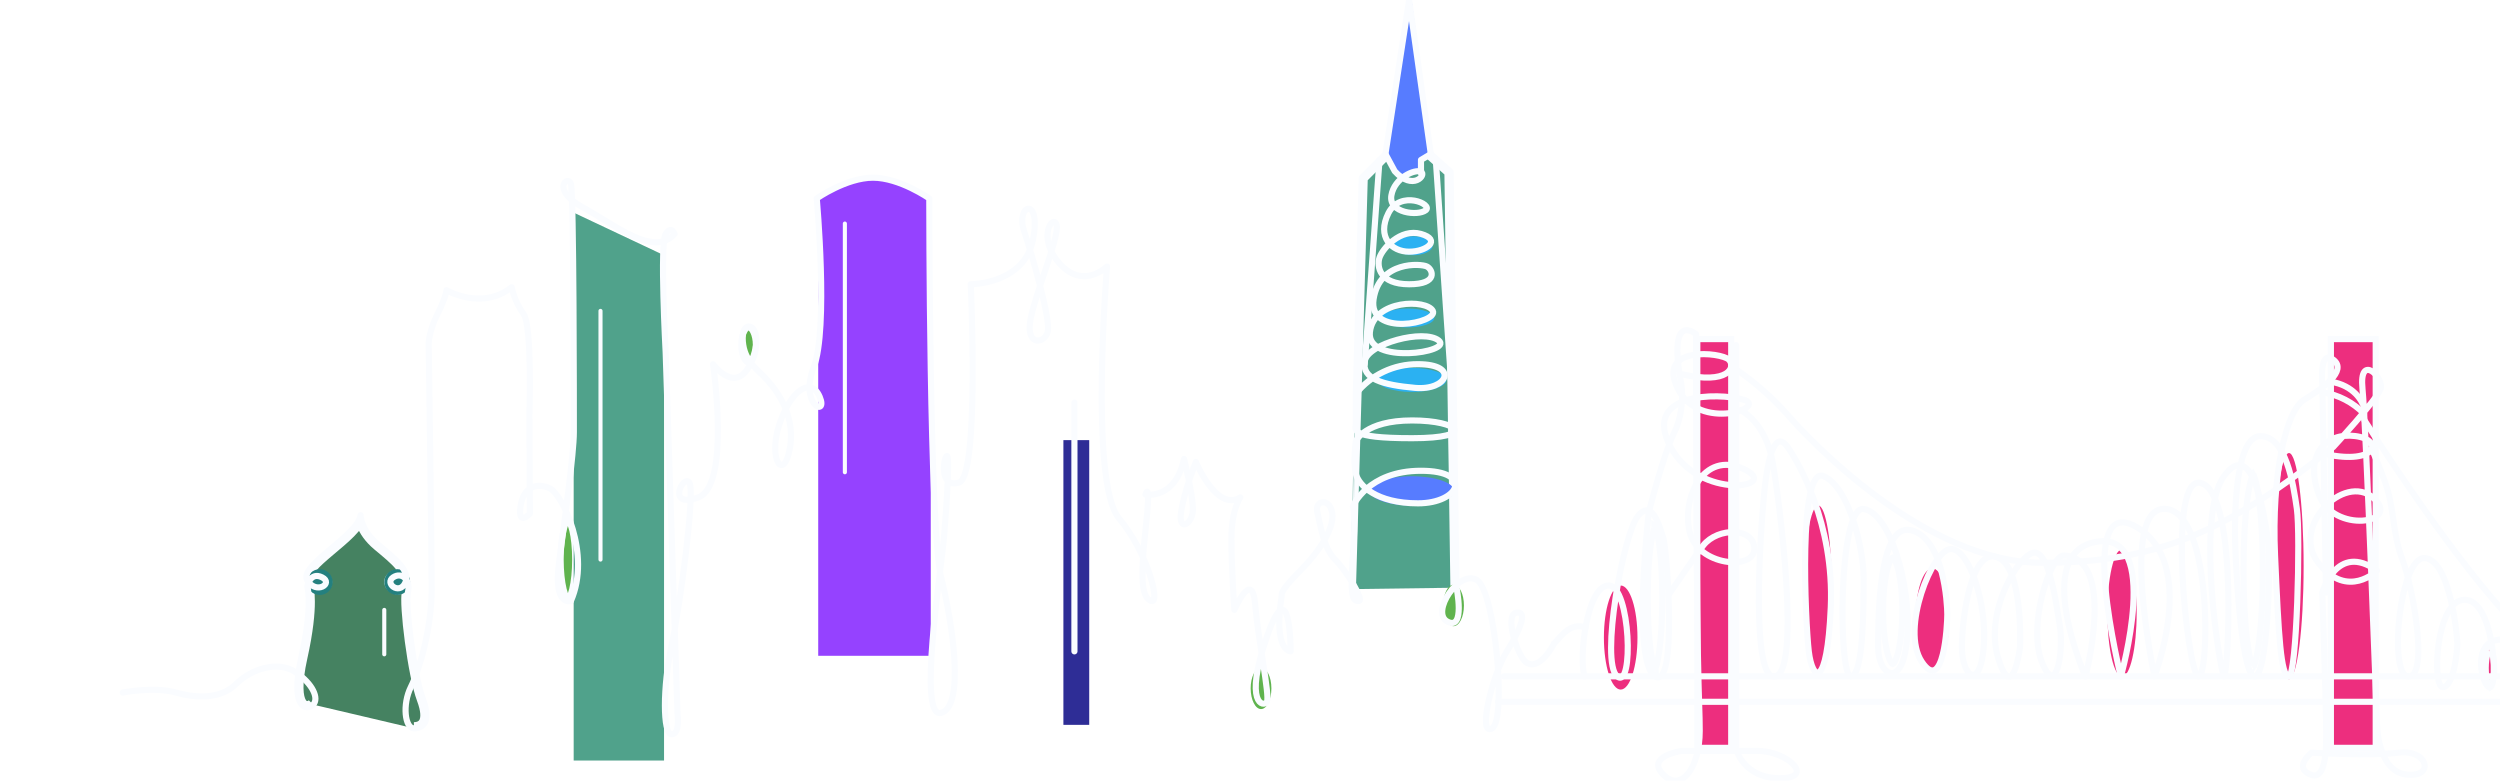 <svg width="1222" height="382" viewBox="0 0 1222 382" fill="none" xmlns="http://www.w3.org/2000/svg">
<g clip-path="url(#clip0_151_7111)">
<path d="M454.959 320.552H399.941V96.257C418.763 83.234 437.585 86.128 444.824 91.916L454.959 97.704V320.552Z" fill="#9542FF"/>
<mask id="path-2-inside-1_151_7111" fill="white">
<path d="M711.952 287.27L711.243 237.955C711.431 237.283 711.431 236.572 711.243 235.9L710.808 210.808C710.887 210.656 710.928 210.487 710.928 210.316C710.928 210.144 710.887 209.976 710.808 209.824L709.013 83.93L699.341 75.247L688.743 0L677.16 75.247L665.578 86.824L659.786 287.965"/>
</mask>
<path d="M711.952 287.27L711.243 237.955C711.431 237.283 711.431 236.572 711.243 235.9L710.808 210.808C710.887 210.656 710.928 210.487 710.928 210.316C710.928 210.144 710.887 209.976 710.808 209.824L709.013 83.93L699.341 75.247L688.743 0L677.16 75.247L665.578 86.824L659.786 287.965" fill="#50A28B"/>
<path d="M711.243 237.955L708.354 237.144L708.237 237.563L708.243 237.998L711.243 237.955ZM711.243 235.9L708.243 235.952L708.25 236.338L708.354 236.71L711.243 235.9ZM710.808 210.808L708.144 209.429L707.796 210.102L707.809 210.86L710.808 210.808ZM710.928 210.316H707.928H710.928ZM710.808 209.824L707.809 209.866L707.819 210.574L708.144 211.203L710.808 209.824ZM709.013 83.93L712.013 83.887L711.994 82.574L711.017 81.697L709.013 83.93ZM699.341 75.247L696.371 75.665L696.523 76.749L697.337 77.48L699.341 75.247ZM688.743 0L691.714 -0.418L685.778 -0.456L688.743 0ZM677.16 75.247L679.281 77.369L679.976 76.674L680.125 75.704L677.16 75.247ZM665.578 86.824L663.457 84.702L662.613 85.545L662.579 86.737L665.578 86.824ZM714.952 287.227L714.242 237.911L708.243 237.998L708.952 287.314L714.952 287.227ZM714.131 238.765C714.468 237.563 714.468 236.291 714.131 235.089L708.354 236.71C708.394 236.852 708.394 237.002 708.354 237.144L714.131 238.765ZM714.242 235.848L713.808 210.756L707.809 210.86L708.243 235.952L714.242 235.848ZM713.473 212.187C713.772 211.608 713.928 210.967 713.928 210.316H707.928C707.928 210.007 708.002 209.703 708.144 209.429L713.473 212.187ZM713.928 210.316C713.928 209.665 713.772 209.023 713.473 208.445L708.144 211.203C708.002 210.929 707.928 210.624 707.928 210.316H713.928ZM713.808 209.781L712.013 83.887L706.013 83.972L707.809 209.866L713.808 209.781ZM711.017 81.697L701.345 73.015L697.337 77.48L707.009 86.162L711.017 81.697ZM702.312 74.829L691.714 -0.418L685.772 0.418L696.371 75.665L702.312 74.829ZM685.778 -0.456L674.195 74.791L680.125 75.704L691.708 0.456L685.778 -0.456ZM675.04 73.125L663.457 84.702L667.698 88.945L679.281 77.369L675.04 73.125ZM662.579 86.737L656.787 287.879L662.785 288.051L668.576 86.91L662.579 86.737Z" fill="#FAFCFF" mask="url(#path-2-inside-1_151_7111)"/>
<path d="M689.961 0L678.182 75.684L682.178 83.463L685.965 86.827L690.172 84.094L695.01 83.463V78.417L700.268 75.684L689.961 0Z" fill="#577CFF"/>
<ellipse cx="690.803" cy="120.109" rx="9.466" ry="4.625" fill="#2BB1F2"/>
<ellipse cx="688.068" cy="155.429" rx="13.042" ry="4.625" fill="#2BB1F2"/>
<ellipse cx="690.172" cy="185.702" rx="16.828" ry="5.887" fill="#2BB1F2"/>
<ellipse cx="690.171" cy="239.942" rx="20.614" ry="7.148" fill="#577CFF"/>
<mask id="path-9-inside-2_151_7111" fill="white">
<path d="M202.309 356.004C206.653 356.004 210.996 353.11 206.653 341.534C202.309 329.957 197.966 295.228 199.414 289.44C200.861 283.651 196.518 279.31 192.174 282.204C187.831 285.099 195.07 290.887 197.966 285.099C200.861 279.31 193.622 273.522 184.935 266.287C176.248 259.051 176.248 251.816 176.248 251.816C174.8 261.946 145.843 276.416 150.187 283.651C154.53 290.887 163.217 285.099 157.426 282.204C151.634 279.31 150.187 286.546 150.187 286.546C150.187 286.546 153.082 295.228 147.291 321.275C141.5 347.322 150.187 347.322 153.082 344.428"/>
</mask>
<path d="M202.309 356.004C206.653 356.004 210.996 353.11 206.653 341.534C202.309 329.957 197.966 295.228 199.414 289.44C200.861 283.651 196.518 279.31 192.174 282.204C187.831 285.099 195.07 290.887 197.966 285.099C200.861 279.31 193.622 273.522 184.935 266.287C176.248 259.051 176.248 251.816 176.248 251.816C174.8 261.946 145.843 276.416 150.187 283.651C154.53 290.887 163.217 285.099 157.426 282.204C151.634 279.31 150.187 286.546 150.187 286.546C150.187 286.546 153.082 295.228 147.291 321.275C141.5 347.322 150.187 347.322 153.082 344.428" fill="#458261"/>
<path d="M176.248 251.816H179.248L173.278 251.392L176.248 251.816ZM150.187 286.546L147.245 285.957L147.089 286.739L147.341 287.495L150.187 286.546ZM202.309 359.004C205.059 359.004 208.618 358.057 210.422 354.453C212.088 351.122 211.71 346.473 209.462 340.48L203.844 342.588C205.939 348.171 205.561 350.757 205.056 351.768C204.687 352.505 203.903 353.004 202.309 353.004V359.004ZM209.462 340.48C207.423 335.047 205.284 323.781 203.835 312.92C203.118 307.542 202.583 302.367 202.317 298.202C202.184 296.117 202.12 294.317 202.131 292.887C202.142 291.382 202.236 290.517 202.324 290.168L196.503 288.712C196.229 289.81 196.142 291.296 196.131 292.843C196.119 294.465 196.191 296.419 196.329 298.585C196.606 302.921 197.157 308.238 197.888 313.713C199.334 324.557 201.539 336.444 203.844 342.588L209.462 340.48ZM202.324 290.168C203.253 286.452 202.415 282.772 200.086 280.444C198.913 279.272 197.37 278.472 195.613 278.312C193.849 278.152 192.09 278.656 190.511 279.708L193.838 284.701C194.43 284.306 194.843 284.267 195.07 284.288C195.303 284.309 195.57 284.414 195.845 284.688C196.412 285.254 197.021 286.64 196.503 288.712L202.324 290.168ZM190.511 279.708C188.626 280.964 187.58 282.919 187.865 285.083C188.118 287.006 189.35 288.51 190.692 289.404C192.068 290.321 193.934 290.856 195.879 290.424C197.918 289.971 199.589 288.558 200.649 286.441L195.283 283.756C195.078 284.166 194.89 284.364 194.783 284.453C194.682 284.538 194.615 284.558 194.578 284.567C194.487 284.587 194.271 284.579 194.019 284.411C193.732 284.22 193.787 284.096 193.814 284.3C193.832 284.437 193.808 284.603 193.74 284.739C193.678 284.863 193.648 284.828 193.838 284.701L190.511 279.708ZM200.649 286.441C202.922 281.897 200.863 277.67 198.109 274.328C195.351 270.981 191.093 267.512 186.855 263.982L183.015 268.592C187.464 272.297 191.169 275.34 193.479 278.143C195.792 280.951 195.905 282.511 195.283 283.756L200.649 286.441ZM186.855 263.982C182.907 260.694 181.026 257.491 180.119 255.224C179.662 254.081 179.444 253.156 179.34 252.553C179.289 252.251 179.266 252.029 179.255 251.902C179.25 251.838 179.248 251.798 179.248 251.783C179.247 251.776 179.248 251.775 179.248 251.78C179.248 251.783 179.248 251.787 179.248 251.793C179.248 251.796 179.248 251.8 179.248 251.803C179.248 251.805 179.248 251.807 179.248 251.809C179.248 251.811 179.248 251.812 179.248 251.813C179.248 251.814 179.248 251.816 176.248 251.816C173.248 251.816 173.248 251.818 173.248 251.82C173.248 251.82 173.248 251.822 173.248 251.824C173.248 251.826 173.248 251.829 173.248 251.832C173.248 251.837 173.248 251.843 173.248 251.85C173.248 251.863 173.248 251.878 173.249 251.894C173.249 251.928 173.25 251.968 173.252 252.015C173.256 252.11 173.263 252.232 173.274 252.381C173.298 252.677 173.343 253.077 173.427 253.567C173.595 254.546 173.92 255.882 174.549 257.453C175.813 260.612 178.275 264.644 183.015 268.592L186.855 263.982ZM173.278 251.392C173.185 252.043 172.83 252.947 172.04 254.128C171.263 255.291 170.172 256.566 168.817 257.941C166.09 260.71 162.607 263.584 159.114 266.524C155.721 269.38 152.25 272.352 149.925 275.12C148.765 276.502 147.715 278.032 147.161 279.651C146.578 281.358 146.501 283.341 147.615 285.196L152.759 282.107C152.745 282.085 152.745 282.083 152.744 282.058C152.741 282.013 152.744 281.868 152.839 281.593C153.043 280.995 153.554 280.129 154.52 278.979C156.449 276.682 159.493 274.047 162.977 271.114C166.362 268.266 170.118 265.171 173.092 262.151C174.587 260.633 175.962 259.058 177.028 257.463C178.082 255.886 178.949 254.122 179.218 252.241L173.278 251.392ZM147.615 285.196C150.545 290.076 155.423 291.014 158.848 289.458C160.399 288.753 162.15 287.239 162.339 284.912C162.548 282.335 160.754 280.514 158.767 279.521L156.085 284.888C156.993 285.342 156.285 285.33 156.359 284.426C156.412 283.772 156.806 283.795 156.366 283.995C156.043 284.142 155.501 284.228 154.884 284.029C154.312 283.845 153.511 283.361 152.759 282.107L147.615 285.196ZM158.767 279.521C156.809 278.542 154.855 278.255 153.028 278.777C151.251 279.285 150.027 280.434 149.235 281.489C148.446 282.54 147.962 283.658 147.678 284.451C147.532 284.86 147.429 285.213 147.36 285.472C147.326 285.603 147.299 285.711 147.281 285.793C147.271 285.834 147.263 285.869 147.258 285.896C147.255 285.91 147.252 285.922 147.25 285.932C147.249 285.937 147.248 285.942 147.247 285.946C147.247 285.948 147.246 285.95 147.246 285.952C147.246 285.953 147.246 285.954 147.245 285.954C147.245 285.956 147.245 285.957 150.187 286.546C153.128 287.134 153.128 287.135 153.128 287.137C153.128 287.137 153.128 287.138 153.127 287.139C153.127 287.14 153.127 287.142 153.127 287.143C153.126 287.145 153.126 287.147 153.125 287.149C153.125 287.152 153.124 287.154 153.124 287.154C153.124 287.154 153.125 287.148 153.128 287.137C153.133 287.114 153.144 287.07 153.16 287.008C153.193 286.883 153.248 286.694 153.328 286.47C153.498 285.996 153.737 285.487 154.034 285.09C154.328 284.698 154.552 284.582 154.675 284.546C154.748 284.526 155.147 284.419 156.085 284.888L158.767 279.521ZM150.187 286.546C147.341 287.495 147.34 287.493 147.339 287.491C147.339 287.49 147.338 287.488 147.338 287.487C147.337 287.484 147.336 287.482 147.336 287.48C147.334 287.475 147.333 287.471 147.332 287.468C147.33 287.461 147.328 287.456 147.328 287.454C147.326 287.449 147.327 287.453 147.331 287.466C147.339 287.493 147.356 287.555 147.38 287.657C147.427 287.86 147.502 288.218 147.581 288.749C147.738 289.811 147.911 291.562 147.911 294.143C147.911 299.307 147.221 307.767 144.362 320.624L150.219 321.926C153.152 308.736 153.911 299.831 153.911 294.143C153.911 291.296 153.721 289.249 153.516 287.869C153.414 287.179 153.308 286.656 153.22 286.282C153.176 286.095 153.137 285.946 153.104 285.833C153.088 285.776 153.074 285.728 153.062 285.689C153.056 285.669 153.05 285.651 153.045 285.636C153.043 285.628 153.041 285.621 153.039 285.615C153.037 285.611 153.036 285.608 153.035 285.605C153.035 285.604 153.034 285.601 153.034 285.601C153.033 285.599 153.033 285.596 150.187 286.546ZM144.362 320.624C142.885 327.27 142.296 332.399 142.346 336.326C142.394 340.205 143.067 343.187 144.385 345.295C145.796 347.551 147.898 348.694 150.141 348.694C152.191 348.694 154.01 347.742 155.203 346.55L150.962 342.306C150.706 342.561 150.354 342.694 150.141 342.694C150.122 342.694 149.872 342.752 149.473 342.114C148.981 341.328 148.387 339.607 148.345 336.251C148.304 332.942 148.802 328.303 150.219 321.926L144.362 320.624Z" fill="#FAFCFF" mask="url(#path-9-inside-2_151_7111)"/>
<ellipse cx="156.307" cy="284.513" rx="6.31" ry="6.307" fill="#24807F"/>
<ellipse cx="194.169" cy="284.513" rx="6.31" ry="6.307" fill="#24807F"/>
<path d="M281.165 273.523C281.165 279.234 280.604 284.356 279.722 288.007C279.279 289.845 278.773 291.226 278.267 292.112C277.933 292.697 277.699 292.903 277.597 292.974C277.496 292.903 277.261 292.697 276.927 292.112C276.422 291.226 275.916 289.845 275.472 288.007C274.59 284.356 274.03 279.234 274.03 273.523C274.03 267.811 274.59 262.689 275.472 259.038C275.916 257.201 276.422 255.819 276.927 254.933C277.261 254.348 277.496 254.142 277.597 254.072C277.699 254.142 277.933 254.348 278.267 254.933C278.773 255.819 279.279 257.201 279.722 259.038C280.604 262.689 281.165 267.811 281.165 273.523Z" fill="#5FB34E" stroke="#FAFCFF" stroke-width="3"/>
<g filter="url(#filter0_d_151_7111)">
<path d="M280.412 99.927L324.585 120.777V367.765H280.412V99.927Z" fill="#50A28B"/>
</g>
<path d="M369.484 168.611C369.484 171.225 368.95 173.518 368.158 175.102C367.321 176.775 366.442 177.24 365.916 177.24C365.391 177.24 364.511 176.775 363.674 175.102C362.882 173.518 362.349 171.225 362.349 168.611C362.349 165.996 362.882 163.703 363.674 162.119C364.511 160.446 365.391 159.981 365.916 159.981C366.442 159.981 367.321 160.446 368.158 162.119C368.95 163.703 369.484 165.996 369.484 168.611Z" fill="#5FB34E" stroke="#FAFCFF" stroke-width="3"/>
<path d="M616.394 346.599C619.193 346.599 621.462 342.064 621.462 336.47C621.462 330.875 619.193 326.34 616.394 326.34C613.595 326.34 611.327 330.875 611.327 336.47C611.327 342.064 613.595 346.599 616.394 346.599Z" fill="#5FB34E"/>
<path d="M710.504 306.081C713.303 306.081 715.572 301.546 715.572 295.952C715.572 290.357 713.303 285.822 710.504 285.822C707.706 285.822 705.437 290.357 705.437 295.952C705.437 301.546 707.706 306.081 710.504 306.081Z" fill="#5FB34E"/>
<path d="M812.526 292.334C812.526 302.477 811.961 311.631 811.056 318.222C810.602 321.529 810.07 324.129 809.504 325.871C809.31 326.468 809.125 326.924 808.959 327.256C808.792 326.924 808.607 326.468 808.413 325.871C807.847 324.129 807.316 321.529 806.861 318.222C805.956 311.631 805.391 302.477 805.391 292.334C805.391 282.19 805.956 273.037 806.861 266.446C807.316 263.139 807.847 260.539 808.413 258.797C808.607 258.2 808.792 257.744 808.959 257.412C809.125 257.744 809.31 258.2 809.504 258.797C810.07 260.539 810.602 263.139 811.056 266.446C811.961 273.037 812.526 282.19 812.526 292.334ZM808.575 327.847C808.575 327.846 808.58 327.84 808.592 327.832C808.581 327.843 808.575 327.848 808.575 327.847ZM809.325 327.832C809.337 327.84 809.343 327.846 809.343 327.847C809.342 327.848 809.337 327.843 809.325 327.832ZM809.343 256.821C809.343 256.822 809.337 256.827 809.325 256.836C809.336 256.824 809.342 256.82 809.343 256.821ZM808.592 256.836C808.58 256.827 808.575 256.822 808.575 256.821C808.575 256.82 808.581 256.824 808.592 256.836Z" fill="url(#paint0_linear_151_7111)" stroke="#FAFCFF" stroke-width="3"/>
<path d="M412.972 109.282V230.835" stroke="#FAFCFF" stroke-width="2" stroke-linecap="round" stroke-linejoin="round"/>
<path d="M293.524 151.969V273.522" stroke="#FAFCFF" stroke-width="2" stroke-linecap="round" stroke-linejoin="round"/>
<rect x="519.789" y="215.135" width="12.621" height="139.175" fill="#2E2D96"/>
<path d="M187.831 298.122V319.827" stroke="#FAFCFF" stroke-width="2" stroke-linecap="round" stroke-linejoin="round"/>
<path d="M662.725 192.488L665.621 86.852L677.204 75.276L681.75 83.683C690.64 93.538 697.474 85.405 694.578 83.958C691.682 82.511 681.547 86.852 680.1 95.535C678.652 104.217 693.13 105.664 696.895 102.77C700.659 99.876 684.443 92.641 678.652 104.217C672.86 115.794 680.1 123.029 688.787 123.029C697.474 123.029 704.713 117.241 694.578 114.347C684.443 111.452 675.756 121.582 674.308 125.923C672.86 130.264 674.308 138.947 688.787 138.947C703.265 138.947 700.369 131.711 697.474 130.264C694.578 128.817 674.308 127.37 671.412 146.182C668.517 164.994 703.265 157.758 700.37 151.97C697.474 146.182 671.412 146.182 669.603 162.345C667.793 178.509 710.504 172.229 703.265 166.441C696.026 160.652 668.517 167.888 667.069 176.57C665.621 185.252 675.756 188.147 691.682 189.594C707.609 191.041 713.4 178.017 693.13 178.017C687.296 177.964 681.525 179.239 676.257 181.746C670.989 184.253 666.362 187.927 662.725 192.488ZM662.725 192.488V206.958C662.725 209.852 658.382 214.194 690.235 214.194C722.087 214.194 713.4 205.511 690.235 205.511C667.069 205.511 662.725 215.641 662.725 215.641C662.725 215.641 661.278 225.77 662.725 231.558C664.173 237.347 672.86 246.029 693.13 246.029C713.4 246.029 720.639 230.111 694.578 230.111C668.517 230.111 661.278 247.476 661.278 247.476C661.278 247.476 662.725 251.817 661.278 272.076C659.83 292.335 661.278 293.782 664.173 293.782C667.069 293.782 658.382 279.311 652.59 273.523C646.799 267.735 645.351 256.158 643.903 250.37C642.455 244.582 649.695 243.135 651.143 250.37C652.59 257.605 645.351 269.182 635.216 279.311C625.081 289.441 626.529 290.888 626.529 290.888C622.186 318.382 630.873 318.382 630.873 318.382C630.873 318.382 630.873 277.864 619.29 311.147C607.707 344.429 617.842 345.876 619.29 342.982C620.738 340.088 614.946 312.594 613.498 295.229C612.051 277.864 603.364 298.123 603.364 298.123C603.364 298.123 601.916 277.864 601.916 263.394C601.916 248.923 606.259 243.135 606.259 243.135C594.676 250.37 584.542 225.77 584.542 225.77C584.542 225.77 578.75 240.241 577.302 250.37C575.854 260.5 583.094 256.158 583.094 248.923C583.094 241.688 578.75 224.323 578.75 224.323C574.407 244.582 559.928 241.688 559.928 241.688C559.928 241.688 562.824 233.005 559.928 259.052C557.032 285.1 558.48 292.335 562.824 293.782C567.167 295.229 561.376 270.629 546.897 253.264C532.419 235.9 541.106 130.264 541.106 130.264C541.106 130.264 529.523 141.841 517.94 128.817C506.358 115.794 515.045 104.217 516.493 110.005C517.94 115.794 504.91 146.182 503.462 157.758C502.014 169.335 510.701 167.888 512.149 162.099C513.597 156.311 504.91 125.923 500.566 112.899C496.223 99.876 509.253 95.535 504.91 117.241C500.566 138.947 474.505 138.947 474.505 138.947C474.505 138.947 478.848 233.005 468.714 235.9C458.579 238.794 461.474 222.876 462.85 222.876C464.225 222.876 462.922 244.582 461.474 261.947C460.026 279.311 448.444 351.664 460.026 348.452C471.609 345.239 465.818 305.358 460.026 282.205C454.235 259.052 454.235 96.982 454.235 96.982C454.235 96.982 439.757 86.852 426.726 86.852C413.695 86.852 399.217 96.982 399.217 96.982C399.217 96.982 405.008 160.652 397.769 179.464C390.53 198.276 405.008 204.064 400.665 193.935C396.321 183.805 386.186 191.041 380.771 207.986C375.356 224.931 383.29 235.9 386.186 218.535C389.082 201.17 377.499 188.147 373.155 183.805C368.812 179.464 363.02 175.123 363.02 164.994C363.02 154.864 374.603 159.205 367.364 176.57C360.125 193.935 348.542 178.017 348.542 178.017C348.542 178.017 357.229 237.347 341.303 243.135C325.376 248.923 334.063 231.558 336.959 235.9C339.855 240.241 332.616 295.229 328.272 315.488C323.929 335.747 323.929 358.9 328.272 358.9C332.616 358.9 331.168 348.77 331.168 348.77L325.376 172.229C325.376 172.229 322.481 118.688 325.376 114.347C328.272 110.005 329.72 114.347 329.72 114.347C319.585 125.923 300.763 110.005 284.837 101.323C268.91 92.641 277.597 85.405 279.045 89.746C280.493 94.088 280.493 201.17 280.493 211.3C280.493 221.429 276.149 253.264 273.254 274.97C270.358 296.676 279.045 293.782 279.045 293.782C289.18 270.629 274.702 241.688 268.91 238.794C263.119 235.9 255.88 237.347 254.432 247.476C252.984 257.605 259.007 251.079 259.007 251.079L258.775 202.617C258.775 202.617 260.223 159.205 255.88 153.417C253.112 149.498 251.144 145.073 250.088 140.394C235.61 151.97 218.236 141.841 218.236 141.841C218.236 141.841 218.236 144.735 213.892 153.417C209.548 162.099 209.548 167.888 209.548 167.888C209.548 167.888 210.996 269.182 210.996 287.994C210.996 306.805 205.205 327.064 200.861 335.747C196.518 344.429 197.966 356.006 202.309 356.006C206.653 356.006 210.996 353.111 206.653 341.535C202.309 329.958 197.966 295.229 199.413 289.441C200.861 283.653 196.518 279.311 192.174 282.205C187.831 285.1 195.07 290.888 197.966 285.1C200.861 279.311 193.622 273.523 184.935 266.288C176.248 259.052 176.248 251.817 176.248 251.817C174.8 261.947 145.843 276.417 150.187 283.653C154.53 290.888 163.217 285.1 157.426 282.205C151.634 279.311 150.187 286.547 150.187 286.547C150.187 286.547 153.082 295.229 147.291 321.276C141.499 347.323 150.187 347.323 153.082 344.429C155.978 341.535 153.082 334.3 144.395 328.511C135.708 322.723 122.677 327.064 115.438 334.3C108.199 341.535 96.616 341.535 85.945 338.511C75.275 335.486 60 338.511 60 338.511" stroke="#FAFCFF" stroke-width="3" stroke-linecap="round" stroke-linejoin="round"/>
<path d="M694.578 84.682V78.17L699.385 75.276L709.057 83.958L711.952 287.27C711.952 287.27 716.296 308.253 707.609 303.911C698.922 299.57 713.4 277.864 722.087 283.653C730.774 289.441 736.566 351.664 729.327 356.006C722.087 360.347 729.327 329.958 736.566 318.382C743.805 306.805 746.701 298.123 740.909 299.57C735.118 301.017 742.357 322.723 746.701 324.17C746.701 324.17 752.275 328.121 759.63 314.576" stroke="#FAFCFF" stroke-width="3" stroke-linecap="round" stroke-linejoin="round"/>
<path d="M701.817 78.169L710.504 204.063" stroke="#FAFCFF" stroke-width="3" stroke-linecap="round" stroke-linejoin="round"/>
<path d="M674.308 78.169L667.069 178.016" stroke="#FAFCFF" stroke-width="3" stroke-linecap="round" stroke-linejoin="round"/>
<path d="M699.385 75.275L688.786 0.028L677.204 75.275" stroke="#FAFCFF" stroke-width="3" stroke-linecap="round" stroke-linejoin="round"/>
<path d="M829.643 165.753H846.218V365.544H829.643V165.753Z" fill="#ED2E7E" stroke="#FAFCFF" stroke-width="3"/>
<ellipse cx="888.74" cy="287.456" rx="6.731" ry="40.365" fill="#ED2E7E"/>
<ellipse cx="944.483" cy="303.223" rx="8.204" ry="25.438" fill="#ED2E7E"/>
<ellipse cx="792.191" cy="311.632" rx="8.204" ry="25.438" fill="#ED2E7E"/>
<path d="M1219.17 326.559C1219.17 329.464 1218.78 332.032 1218.2 333.823C1217.9 334.726 1217.58 335.349 1217.3 335.714C1217.21 335.827 1217.14 335.898 1217.09 335.941C1217.05 335.898 1216.98 335.827 1216.89 335.714C1216.61 335.349 1216.29 334.726 1215.99 333.823C1215.41 332.032 1215.02 329.464 1215.02 326.559C1215.02 323.654 1215.41 321.086 1215.99 319.295C1216.29 318.391 1216.61 317.769 1216.89 317.403C1216.98 317.291 1217.05 317.22 1217.09 317.177C1217.14 317.22 1217.21 317.291 1217.3 317.403C1217.58 317.769 1217.9 318.391 1218.2 319.295C1218.78 321.086 1219.17 323.654 1219.17 326.559ZM1217 336.005C1217 336.005 1217.01 336.004 1217.01 336.002C1217.01 336.005 1217 336.005 1217 336.005ZM1217.18 336.002C1217.18 336.004 1217.19 336.005 1217.19 336.005C1217.19 336.005 1217.18 336.005 1217.18 336.002ZM1217.19 317.113C1217.19 317.113 1217.18 317.114 1217.18 317.116C1217.18 317.113 1217.19 317.112 1217.19 317.113ZM1217.01 317.116C1217.01 317.114 1217 317.113 1217 317.113C1217 317.112 1217.01 317.113 1217.01 317.116Z" fill="#ED2E7E" stroke="#FAFCFF" stroke-width="3"/>
<ellipse cx="1037.25" cy="299.649" rx="7.152" ry="31.115" fill="#ED2E7E"/>
<ellipse cx="1118.86" cy="276.733" rx="7.152" ry="55.291" fill="#ED2E7E"/>
<path d="M1139.34 165.753H1161.25V365.544H1139.34V165.753Z" fill="#ED2E7E" stroke="#FAFCFF" stroke-width="3"/>
<path d="M929.874 298.556C929.874 306.091 929.183 312.867 928.088 317.718C927.537 320.156 926.902 322.026 926.249 323.25C925.921 323.863 925.627 324.242 925.396 324.451C925.261 324.573 925.18 324.61 925.149 324.62C925.117 324.61 925.036 324.573 924.901 324.451C924.67 324.242 924.376 323.863 924.048 323.25C923.395 322.026 922.76 320.156 922.209 317.718C921.114 312.867 920.423 306.091 920.423 298.556C920.423 291.021 921.114 284.245 922.209 279.394C922.76 276.956 923.395 275.086 924.048 273.862C924.376 273.249 924.67 272.87 924.901 272.661C925.036 272.539 925.117 272.502 925.149 272.492C925.18 272.502 925.261 272.539 925.396 272.661C925.627 272.87 925.921 273.249 926.249 273.862C926.902 275.086 927.537 276.956 928.088 279.394C929.183 284.245 929.874 291.021 929.874 298.556ZM925.133 324.624C925.133 324.624 925.136 324.623 925.14 324.623C925.136 324.624 925.133 324.624 925.133 324.624ZM925.157 324.623C925.161 324.623 925.164 324.624 925.164 324.624C925.164 324.624 925.161 324.624 925.157 324.623ZM925.164 272.488C925.164 272.488 925.161 272.489 925.157 272.489C925.161 272.488 925.164 272.488 925.164 272.488ZM925.14 272.489C925.136 272.489 925.133 272.488 925.133 272.488C925.133 272.488 925.136 272.488 925.14 272.489Z" fill="url(#paint1_linear_151_7111)" stroke="#FAFCFF" stroke-width="3"/>
<path d="M1106.08 278.991C1106.08 292.458 1105.38 304.623 1104.27 313.397C1103.71 317.794 1103.05 321.281 1102.34 323.639C1101.99 324.804 1101.65 325.609 1101.35 326.099C1101.05 325.609 1100.72 324.804 1100.36 323.639C1099.66 321.281 1099 317.794 1098.44 313.397C1097.32 304.623 1096.63 292.458 1096.63 278.991C1096.63 265.523 1097.32 253.358 1098.44 244.585C1099 240.188 1099.66 236.701 1100.36 234.343C1100.72 233.178 1101.05 232.372 1101.35 231.883C1101.65 232.372 1101.99 233.178 1102.34 234.343C1103.05 236.701 1103.71 240.188 1104.27 244.585C1105.38 253.358 1106.08 265.523 1106.08 278.991ZM1101.05 326.491C1101.05 326.49 1101.06 326.487 1101.06 326.482C1101.06 326.489 1101.05 326.491 1101.05 326.491ZM1101.64 326.482C1101.65 326.487 1101.65 326.49 1101.65 326.491C1101.65 326.491 1101.65 326.489 1101.64 326.482ZM1101.65 231.491C1101.65 231.491 1101.65 231.495 1101.64 231.5C1101.65 231.493 1101.65 231.49 1101.65 231.491ZM1101.06 231.5C1101.06 231.495 1101.05 231.491 1101.05 231.491C1101.05 231.49 1101.06 231.493 1101.06 231.5Z" fill="url(#paint2_linear_151_7111)" stroke="#FAFCFF" stroke-width="3"/>
<path d="M735.118 330.58H1281.12" stroke="#FAFCFF" stroke-width="3" stroke-linecap="round" stroke-linejoin="round"/>
<path d="M1281.12 343.027H732.223" stroke="#FAFCFF" stroke-width="3" stroke-linecap="round" stroke-linejoin="round"/>
<path d="M815.561 290.798C823.292 279.655 829.938 269.859 832.602 266.545C839.711 257.645 857.519 257.645 857.519 268.31C857.519 278.975 829.923 276.732 825.913 260.076C821.902 243.421 832.602 220.282 852.177 229.182C871.752 238.081 830.821 245.186 816.574 218.502C802.327 191.819 839.74 191.833 852.177 195.349C864.614 198.866 830.821 211.368 820.136 190.024C809.451 168.68 841.492 172.225 845.053 175.785C848.615 179.345 845.053 188.244 821.888 182.905" stroke="#FAFCFF" stroke-width="3" stroke-linecap="round" stroke-linejoin="round"/>
<path d="M848.615 168.698V366.164C848.615 366.164 852.177 380.389 869.971 380.389C887.765 380.389 873.533 367.061 859.3 367.061H821.917C821.917 367.061 804.123 369.709 813.013 378.638C821.902 387.566 830.821 375.078 830.821 357.293C830.821 339.147 829.04 339.538 829.04 163.387C829.04 163.387 814.793 150.928 821.917 188.291C821.917 188.291 823.698 200.736 818.355 211.444C813.013 222.153 805.904 250.515 805.904 250.515C805.904 250.515 797.607 323.447 808.872 330.566C820.136 337.686 814.794 268.343 813.013 262.974C811.232 257.606 807.685 243.395 800.561 252.295C793.438 261.194 782.13 323.447 790.426 330.566C798.722 337.686 796.999 286.185 786.314 286.185C775.629 286.185 771.619 321.681 774.514 330.581" stroke="#FAFCFF" stroke-width="3" stroke-linecap="round" stroke-linejoin="round"/>
<path d="M759.63 314.573C763.178 311.013 767.318 304.11 775.05 306.672" stroke="#FAFCFF" stroke-width="3" stroke-linecap="round" stroke-linejoin="round"/>
<path d="M848.615 180.549C857.764 186.841 866.129 194.2 873.533 202.472C884.218 214.931 941.162 275.086 998.12 275.086C1055.08 275.086 1088.89 259.4 1140.5 218.477C1140.5 218.477 1161.86 195.324 1163.67 190.028C1165.48 184.731 1153 172.229 1154.78 190.028C1156.56 207.826 1161.89 353.676 1161.89 353.676C1161.89 353.676 1161.89 376.829 1176.13 378.58C1190.38 380.33 1186.8 366.135 1172.57 367.9C1158.34 369.666 1129.86 367.9 1129.86 367.9C1129.86 367.9 1120.59 375.338 1129.67 378.739C1138.75 382.139 1136.91 357.235 1136.91 350.116C1136.91 342.996 1135.14 289.643 1135.14 289.643C1135.14 289.643 1142.27 264.768 1161.86 278.949C1161.86 278.949 1147.63 293.174 1133.39 275.39C1119.16 257.605 1145.84 230.921 1160.09 243.366C1174.34 255.811 1140.5 261.165 1133.39 241.601C1126.28 222.037 1136.94 211.357 1151.19 213.137C1165.43 214.917 1161.86 227.362 1136.94 222.022" stroke="#FAFCFF" stroke-width="3" stroke-linecap="round" stroke-linejoin="round"/>
<path d="M1155.57 202.252C1150.11 196.643 1142.97 192.956 1135.23 191.747" stroke="#FAFCFF" stroke-width="3" stroke-linecap="round" stroke-linejoin="round"/>
<path d="M1154.75 197.16C1154.75 197.16 1151.24 188.217 1138.72 186.495" stroke="#FAFCFF" stroke-width="3" stroke-linecap="round" stroke-linejoin="round"/>
<path d="M851.004 200.634C851.004 200.634 862.847 206.06 866.409 225.624C869.971 245.189 880.164 327.02 867.944 330.58C855.724 334.14 860.154 262.322 862.398 240.413C864.643 218.505 868.697 211.313 873.779 218.476C878.861 225.639 896.669 255.868 894.888 296.776C893.107 337.685 885.825 332.794 884.131 318.352C882.437 303.91 878.875 227.404 891.37 232.744C903.865 238.084 910.945 268.313 910.945 282.552C910.945 296.791 910.872 330.58 904.69 330.58C898.508 330.58 898.45 247.113 910.901 248.792C923.353 250.471 934.067 284.332 932.272 311.016C930.476 337.699 918.025 330.58 918.025 316.355C918.025 302.131 918.155 255.362 934.11 259.182C950.066 263.002 951.847 294.997 951.847 300.336C951.847 305.676 950.066 339.479 939.381 323.489C928.695 307.499 944.723 268.342 953.628 268.342C962.532 268.342 971.422 295.025 969.641 316.384C967.86 337.743 958.97 330.609 958.97 316.384C958.97 302.159 963.56 267.589 976.344 272.408C989.129 277.227 987.391 316.384 987.391 316.384C987.391 316.384 983.844 344.833 976.721 321.709C969.597 298.585 987.391 270.122 994.515 270.122C1001.64 270.122 1005 294.128 1006.88 306.139C1008.76 318.149 1005.2 341.52 998.076 323.619C990.953 305.719 1002.09 271.077 1008.98 271.525C1034.56 273.059 1019.36 330.696 1019.36 330.696C1019.36 330.696 992.734 270.151 1024.77 264.825C1056.82 259.5 1036.66 330.696 1036.66 330.696C1036.66 330.696 1014.13 239.878 1044.39 257.648C1074.65 275.418 1053.08 330.58 1053.08 330.58C1053.08 330.58 1035.45 246.969 1058.6 248.749C1081.75 250.528 1079.95 332.36 1074.52 330.58C1069.09 328.8 1058.6 229.184 1076.43 236.304C1094.27 243.423 1088.89 332.36 1087.1 330.623C1085.32 328.887 1072.87 252.308 1087.1 232.744C1101.34 213.18 1106.69 252.308 1108.47 262.988C1110.26 273.667 1108.47 332.36 1101.79 330.58C1095.1 328.8 1092.45 270.093 1092.45 261.208C1092.45 252.323 1092.45 213.18 1104.91 213.18C1117.38 213.18 1120.93 236.333 1122.71 248.749C1124.49 261.164 1122.71 330.58 1118.78 330.58C1114.86 330.58 1113.8 311.015 1112.04 271.467C1110.27 231.919 1117.36 200.721 1126.27 195.381C1135.17 190.041 1147.62 181.156 1140.5 175.817C1133.38 170.477 1135.17 188.276 1135.17 188.276L1136.94 289.671" stroke="#FAFCFF" stroke-width="3" stroke-linecap="round" stroke-linejoin="round"/>
<path d="M1282 330.739C1282 330.739 1249.08 328.8 1218.82 293.217C1188.56 257.634 1155.73 205.409 1155.73 205.409" stroke="#FAFCFF" stroke-width="3" stroke-linecap="round" stroke-linejoin="round"/>
<path d="M1159.18 219.62C1159.18 219.62 1160.09 220.271 1165.42 234.51C1170.75 248.749 1168.98 259.414 1174.32 273.581C1179.67 287.748 1187.14 330.827 1177.22 330.668C1167.3 330.508 1172.88 271.917 1185.23 272.785C1197.58 273.653 1201.15 310.973 1201.15 314.533C1201.15 318.093 1199.37 335.877 1194.03 335.877C1188.69 335.877 1190.47 293.174 1204.71 293.174C1218.96 293.174 1221.1 334.097 1217.35 335.877C1213.6 337.657 1206.49 310.973 1224.29 312.724C1242.08 314.475 1239.2 335.877 1239.2 335.877" stroke="#FAFCFF" stroke-width="3" stroke-linecap="round" stroke-linejoin="round"/>
<path d="M525.18 196.828V318.381" stroke="#FAFCFF" stroke-width="3" stroke-linecap="round" stroke-linejoin="round"/>
</g>
<defs>
<filter id="filter0_d_151_7111" x="276.412" y="99.927" width="52.173" height="275.838" filterUnits="userSpaceOnUse" color-interpolation-filters="sRGB">
<feFlood flood-opacity="0" result="BackgroundImageFix"/>
<feColorMatrix in="SourceAlpha" type="matrix" values="0 0 0 0 0 0 0 0 0 0 0 0 0 0 0 0 0 0 127 0" result="hardAlpha"/>
<feOffset dy="4"/>
<feGaussianBlur stdDeviation="2"/>
<feComposite in2="hardAlpha" operator="out"/>
<feColorMatrix type="matrix" values="0 0 0 0 0 0 0 0 0 0 0 0 0 0 0 0 0 0 0.25 0"/>
<feBlend mode="normal" in2="BackgroundImageFix" result="effect1_dropShadow_151_7111"/>
<feBlend mode="normal" in="SourceGraphic" in2="effect1_dropShadow_151_7111" result="shape"/>
</filter>
<linearGradient id="paint0_linear_151_7111" x1="6016.19" y1="15255.3" x2="6087.14" y2="15255.3" gradientUnits="userSpaceOnUse">
<stop stop-color="#F5C143" stop-opacity="0"/>
<stop offset="0.51" stop-color="#F5C143"/>
<stop offset="1" stop-color="#D67143"/>
</linearGradient>
<linearGradient id="paint1_linear_151_7111" x1="8311.91" y1="11713.8" x2="8419" y2="11713.8" gradientUnits="userSpaceOnUse">
<stop stop-color="#F5C143" stop-opacity="0"/>
<stop offset="0.51" stop-color="#F5C143"/>
<stop offset="1" stop-color="#D67143"/>
</linearGradient>
<linearGradient id="paint2_linear_151_7111" x1="10003.4" y1="19215.9" x2="10110.5" y2="19215.9" gradientUnits="userSpaceOnUse">
<stop stop-color="#F5C143" stop-opacity="0"/>
<stop offset="0.51" stop-color="#F5C143"/>
<stop offset="1" stop-color="#D67143"/>
</linearGradient>
<clipPath id="clip0_151_7111">
<rect width="1222" height="381.596" fill="white"/>
</clipPath>
</defs>
</svg>

